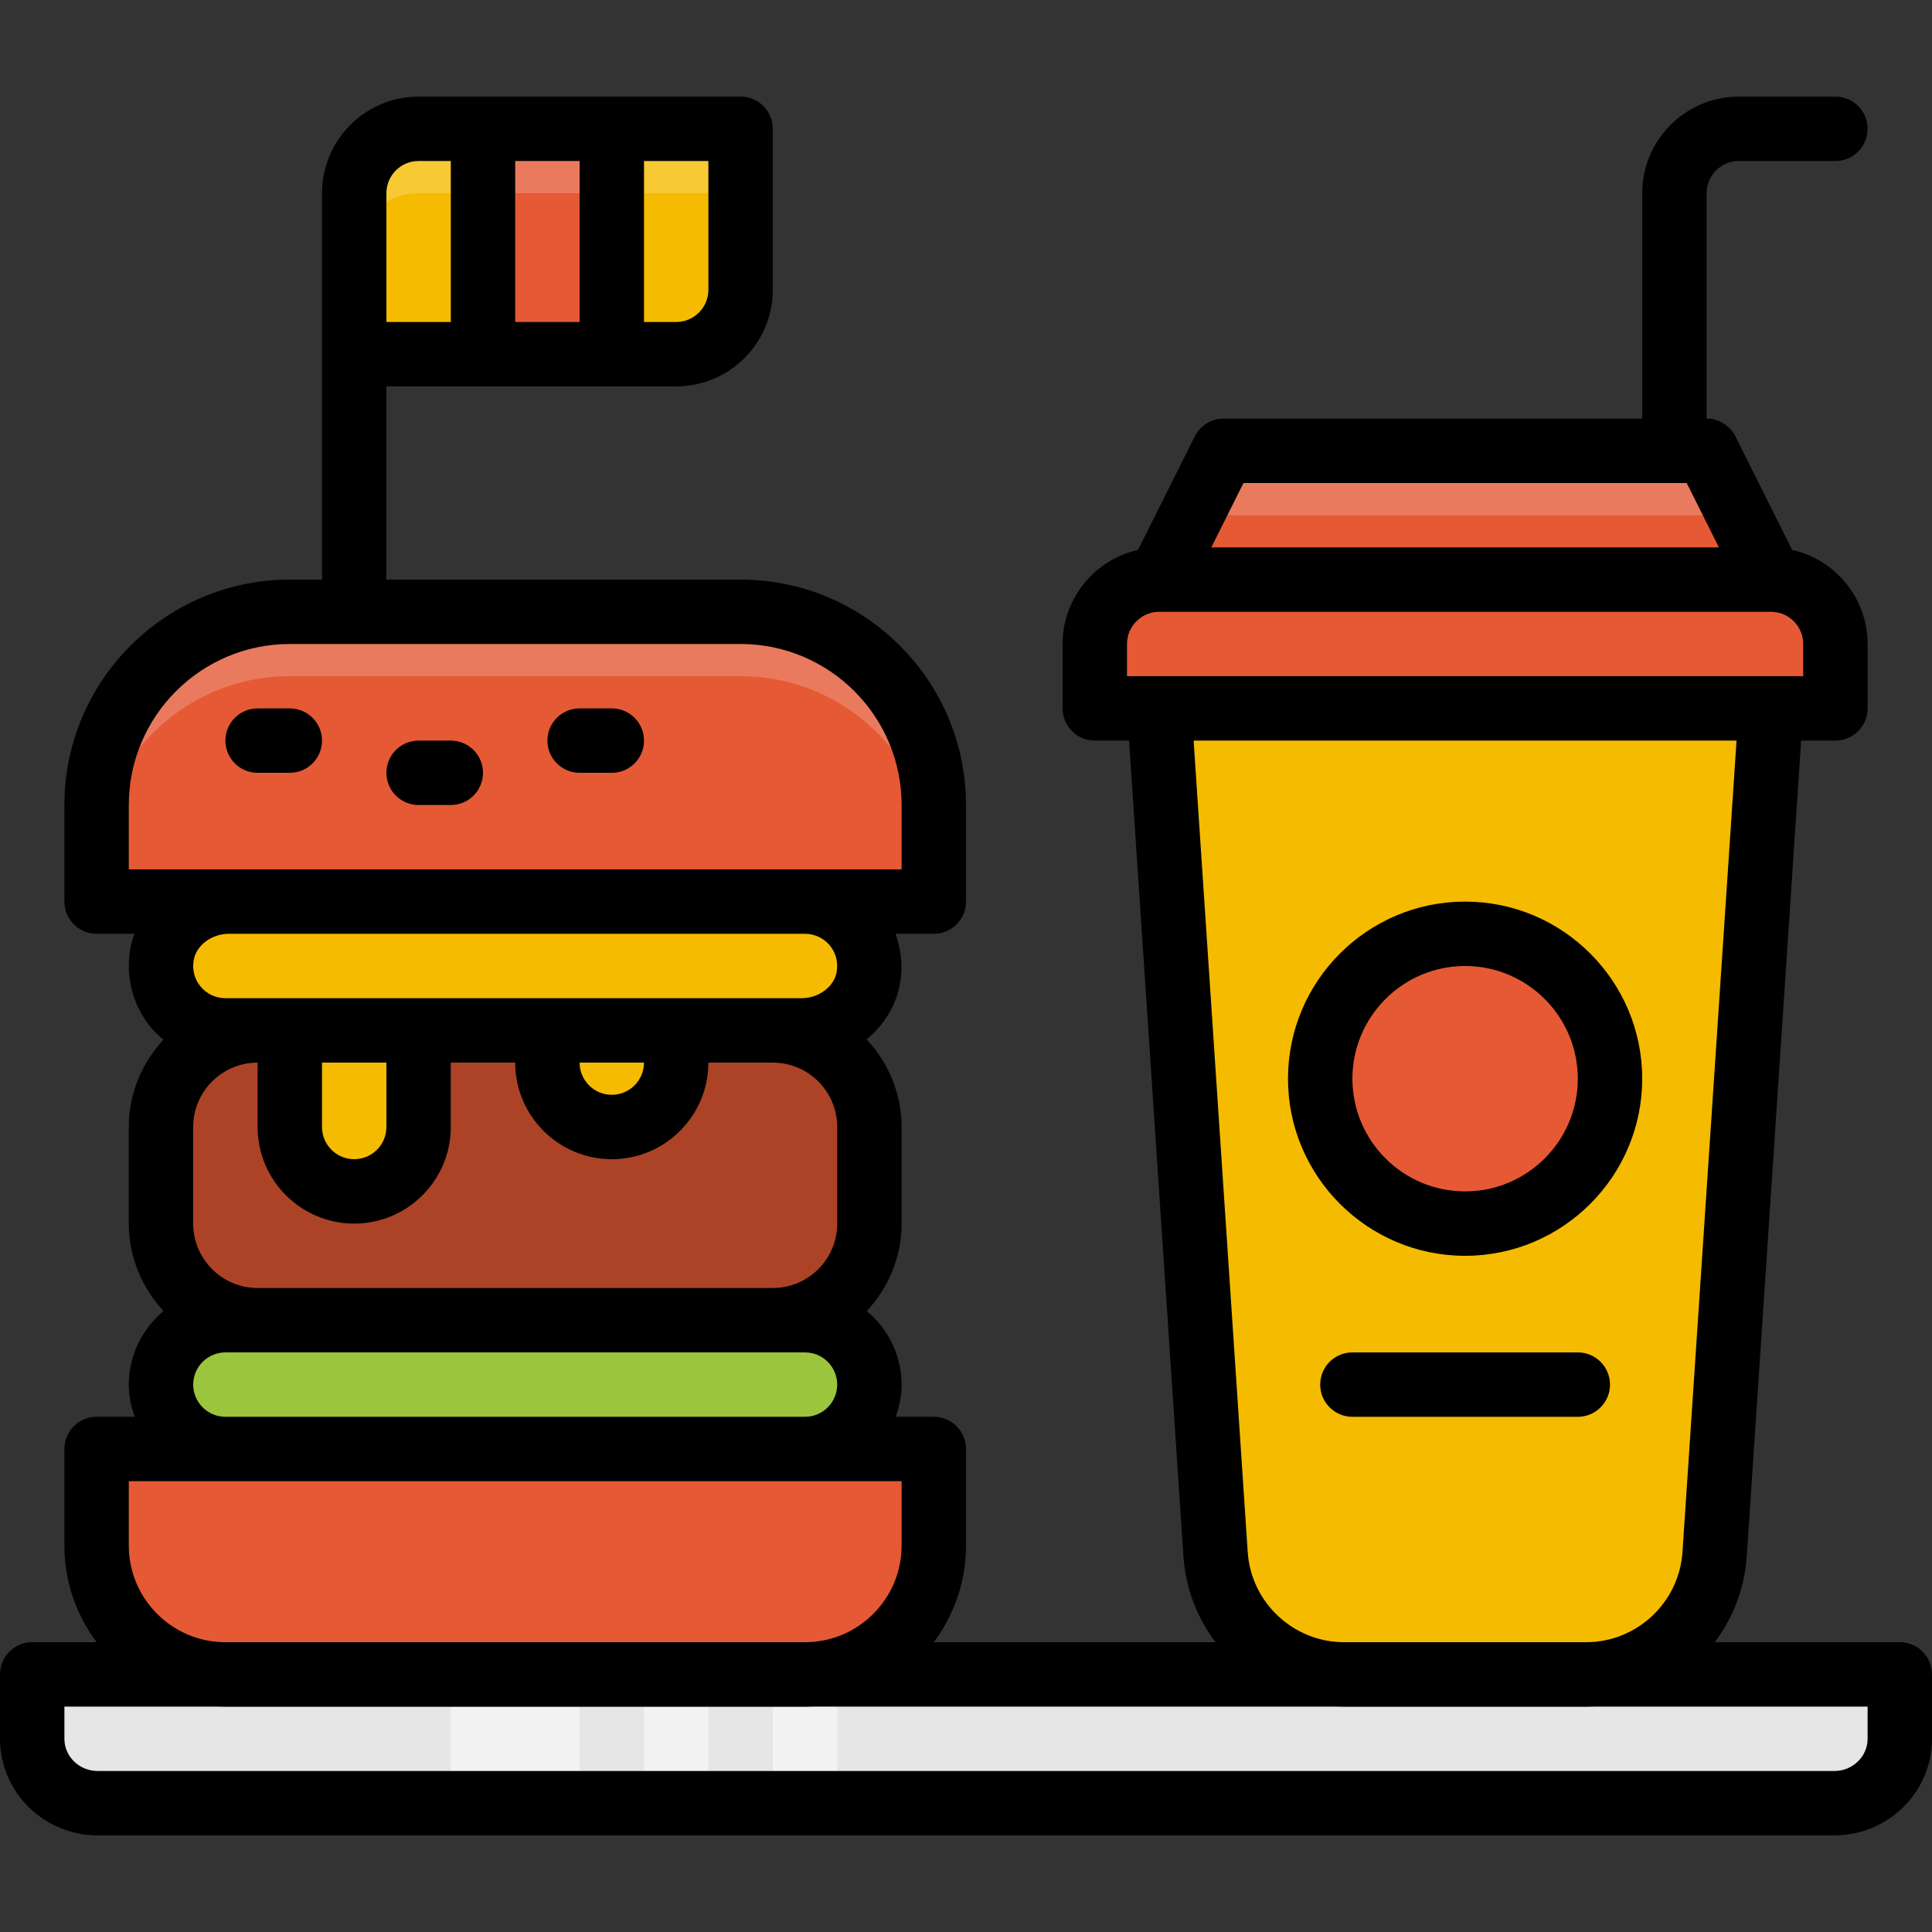 <?xml version="1.0" encoding="iso-8859-1"?>
<!-- Generator: Adobe Illustrator 19.0.0, SVG Export Plug-In . SVG Version: 6.00 Build 0)  -->
<svg version="1.1" id="Capa_1" xmlns="http://www.w3.org/2000/svg" xmlns:xlink="http://www.w3.org/1999/xlink" x="0px" y="0px"
	 viewBox="0 0 512.412 512.412" style="enable-background:new 0 0 512.412 512.412;" xml:space="preserve">
<rect x="0" y="0" width="512.412" height="512.412" fill="#333333" stroke="none"/>
<path style="fill:#E6E6E6;" d="M486.493,478.253H25.919c-9.556,0-17.379-7.687-17.379-17.081v-17.08h495.333v17.08
	C503.873,470.565,496.049,478.253,486.493,478.253z"/>
<g>
	<rect x="119.564" y="444.094" style="fill:#F2F2F2;" width="34.16" height="34.161"/>
	<rect x="170.802" y="444.094" style="fill:#F2F2F2;" width="17.08" height="34.161"/>
	<rect x="204.968" y="444.094" style="fill:#F2F2F2;" width="17.08" height="34.161"/>
</g>
<path d="M486.493,486.792H25.919C11.623,486.792,0,475.297,0,461.172v-17.08c0-4.715,3.817-8.541,8.54-8.541h495.333
	c4.722,0,8.54,3.826,8.54,8.541v17.08C512.413,475.297,500.789,486.792,486.493,486.792z M17.081,452.631v8.541
	c0,4.705,3.971,8.54,8.838,8.54h460.574c4.869,0,8.838-3.835,8.838-8.54v-8.541H17.081z"/>
<g>
	<path style="fill:#E55934;" d="M486.792,187.884H290.367v-17.08c0-9.436,7.643-17.08,17.08-17.08h162.265
		c9.437,0,17.08,7.644,17.08,17.08V187.884z"/>
	<polygon style="fill:#E55934;" points="452.631,119.563 324.528,119.563 307.448,153.724 469.712,153.724 	"/>
</g>
<polygon style="fill:#EA7A5D;" points="324.528,136.644 452.631,136.644 461.172,153.724 469.712,153.724 452.631,119.563 
	324.528,119.563 307.448,153.724 315.988,153.724 "/>
<path style="fill:#F5BB00;" d="M469.712,187.884H307.448l14.953,224.318c1.196,17.943,16.098,31.889,34.084,31.889h64.188
	c17.987,0,32.888-13.946,34.084-31.889L469.712,187.884z"/>
<circle style="fill:#E55934;" cx="388.583" cy="286.098" r="38.432"/>
<path d="M388.58,333.068c-25.894,0-46.971-21.069-46.971-46.971c0-25.903,21.077-46.971,46.971-46.971
	c25.893,0,46.971,21.069,46.971,46.971C435.551,311.999,414.474,333.068,388.58,333.068z M388.58,256.206
	c-16.484,0-29.891,13.408-29.891,29.891s13.407,29.891,29.891,29.891c16.483,0,29.891-13.408,29.891-29.891
	S405.063,256.206,388.58,256.206z"/>
<path d="M418.471,375.769H358.69c-4.723,0-8.542-3.826-8.542-8.54s3.817-8.54,8.542-8.54h59.782c4.722,0,8.54,3.826,8.54,8.54
	S423.193,375.769,418.471,375.769z"/>
<path d="M475.323,145.849l-15.048-30.105c-1.452-2.896-4.406-4.723-7.643-4.723V51.241c0-4.706,3.826-8.54,8.541-8.54h25.621
	c4.723,0,8.54-3.826,8.54-8.54s-3.817-8.54-8.54-8.54h-25.621c-14.126,0-25.621,11.495-25.621,25.621v59.782H324.528
	c-3.237,0-6.192,1.827-7.644,4.722l-15.047,30.105c-11.428,2.57-20.01,12.759-20.01,24.954v17.08c0,4.714,3.817,8.54,8.541,8.54
	h9.087l14.423,216.35c1.504,22.349,20.216,39.857,42.607,39.857h64.188c22.393,0,41.104-17.508,42.607-39.857l14.425-216.35h9.087
	c4.723,0,8.541-3.826,8.541-8.54v-17.08C495.333,158.609,486.75,148.42,475.323,145.849z M329.805,128.102h117.548l8.541,17.08
	H321.266L329.805,128.102z M446.234,411.63c-0.897,13.417-12.128,23.921-25.561,23.921h-64.188
	c-13.434,0-24.672-10.504-25.561-23.913l-14.346-215.213h143.995L446.234,411.63z M478.252,179.344h-8.541H307.448h-8.541v-8.54
	c0-4.706,3.826-8.54,8.541-8.54h162.265c4.714,0,8.54,3.834,8.54,8.54V179.344L478.252,179.344z"/>
<g>
	<path style="fill:#E55934;" d="M213.505,444.092H59.782c-18.866,0-34.161-15.297-34.161-34.161v-25.621h222.046v25.621
		C247.666,428.795,232.37,444.092,213.505,444.092z"/>
	<path style="fill:#E55934;" d="M247.666,239.126H25.621v-25.621c0-28.302,22.94-51.241,51.241-51.241h119.563
		c28.303,0,51.241,22.939,51.241,51.241V239.126z"/>
</g>
<path style="fill:#EA7A5D;" d="M196.425,162.264H76.862c-28.302,0-51.241,22.939-51.241,51.241v17.08
	c0-28.302,22.94-51.241,51.241-51.241h119.563c28.303,0,51.241,22.939,51.241,51.241v-17.08
	C247.666,185.203,224.727,162.264,196.425,162.264z"/>
<path style="fill:#AC4327;" d="M204.965,350.148H68.322c-14.152,0-25.621-11.47-25.621-25.621v-25.621
	c0-14.15,11.469-25.621,25.621-25.621h136.644c14.151,0,25.621,11.471,25.621,25.621v25.621
	C230.586,338.679,219.117,350.148,204.965,350.148z"/>
<path style="fill:#9BC53D;" d="M213.505,384.309H59.782c-9.436,0-17.08-7.644-17.08-17.081l0,0c0-9.436,7.644-17.08,17.08-17.08
	h153.724c9.437,0,17.08,7.644,17.08,17.08l0,0C230.586,376.665,222.942,384.309,213.505,384.309z"/>
<path d="M76.862,204.965h-8.54c-4.722,0-8.541-3.826-8.541-8.54c0-4.714,3.817-8.54,8.541-8.54h8.54c4.722,0,8.541,3.826,8.541,8.54
	C85.403,201.139,81.584,204.965,76.862,204.965z"/>
<path d="M119.563,213.505h-8.541c-4.723,0-8.54-3.826-8.54-8.54c0-4.714,3.817-8.54,8.54-8.54h8.541c4.722,0,8.54,3.826,8.54,8.54
	C128.103,209.679,124.286,213.505,119.563,213.505z"/>
<path d="M162.265,204.965h-8.54c-4.722,0-8.541-3.826-8.541-8.54c0-4.714,3.817-8.54,8.541-8.54h8.54
	c4.722,0,8.541,3.826,8.541,8.54C170.806,201.139,166.987,204.965,162.265,204.965z"/>
<path d="M204.965,247.665h-8.541c-4.723,0-8.54-3.826-8.54-8.54c0-4.715,3.817-8.54,8.54-8.54h8.541c4.723,0,8.54,3.826,8.54,8.54
	C213.505,243.84,209.689,247.665,204.965,247.665z"/>
<path style="fill:#F5BB00;" d="M179.345,93.942H93.942V51.241c0-9.436,7.644-17.08,17.08-17.08h85.402v42.702
	C196.425,86.298,188.781,93.942,179.345,93.942z"/>
<path style="fill:#F7C933;" d="M111.023,34.161c-9.436,0-17.08,7.644-17.08,17.08v17.08c0-9.436,7.644-17.08,17.08-17.08h85.402
	v-17.08H111.023z"/>
<rect x="128.103" y="34.158" style="fill:#E55934;" width="34.161" height="59.779"/>
<rect x="128.103" y="34.158" style="fill:#EA7A5D;" width="34.161" height="17.08"/>
<path style="fill:#F5BB00;" d="M213.505,239.126H60.695c-8.506,0-16.398,5.816-17.764,14.211c-1.733,10.7,6.474,19.95,16.85,19.95
	h17.08v25.62c0,9.437,7.644,17.081,17.08,17.081l0,0c9.437,0,17.08-7.644,17.08-17.081v-25.621h34.161v8.541
	c0,9.436,7.644,17.08,17.08,17.08l0,0c9.437,0,17.08-7.644,17.08-17.08v-8.541h33.248c8.506,0,16.397-5.816,17.764-14.211
	C232.089,248.375,223.882,239.126,213.505,239.126z"/>
<path d="M256.207,239.126v-25.621c0-32.965-26.825-59.782-59.782-59.782h-93.942v-51.241h25.621h34.161h17.08
	c14.125,0,25.621-11.495,25.621-25.621v-42.7c0-4.714-3.817-8.54-8.541-8.54h-34.16h-34.161h-17.08
	c-14.125,0-25.621,11.495-25.621,25.621v34.16v8.54v59.782h-8.541c-32.956,0-59.782,26.816-59.782,59.782v25.621
	c0,4.714,3.817,8.54,8.54,8.54h10.018c-0.503,1.383-0.888,2.818-1.135,4.296c-1.221,7.498,0.88,15.099,5.756,20.83
	c0.939,1.101,2.023,2.033,3.108,2.947c-5.662,6.105-9.206,14.209-9.206,23.167v25.621c0,8.968,3.543,17.081,9.224,23.178
	c-5.595,4.706-9.224,11.666-9.224,19.522c0,3.006,0.614,5.859,1.571,8.54H25.621c-4.723,0-8.54,3.826-8.54,8.541v25.621
	c0,23.546,19.156,42.702,42.701,42.702h153.724c23.546,0,42.702-19.155,42.702-42.702V384.31c0-4.713-3.817-8.541-8.541-8.541
	h-10.111c0.956-2.682,1.571-5.533,1.571-8.54c0-7.857-3.63-14.817-9.224-19.522c5.679-6.098,9.224-14.211,9.224-23.178v-25.621
	c0-9.001-3.57-17.14-9.274-23.246c4.654-3.817,7.95-9.137,8.932-15.209c0.709-4.373,0.17-8.737-1.264-12.784h10.145
	C252.389,247.665,256.207,243.84,256.207,239.126z M187.885,76.861c0,4.706-3.826,8.54-8.541,8.54h-8.54V42.701h17.08v34.16
	C187.884,76.861,187.885,76.861,187.885,76.861z M153.724,42.701v42.702h-17.08V42.701H153.724z M102.483,51.241
	c0-4.706,3.826-8.54,8.54-8.54h8.541v42.702h-17.081C102.483,85.402,102.483,51.241,102.483,51.241z M102.483,281.827v17.08
	c0,4.706-3.826,8.541-8.541,8.541c-4.714,0-8.54-3.835-8.54-8.541v-17.08H102.483z M93.942,324.528
	c14.126,0,25.621-11.495,25.621-25.621v-17.08h17.08c0,14.125,11.495,25.621,25.621,25.621c14.127,0,25.621-11.495,25.621-25.621
	h17.08c9.419,0,17.08,7.661,17.08,17.08v25.621c0,9.42-7.661,17.081-17.08,17.081H68.322c-9.419,0-17.08-7.661-17.08-17.081v-25.621
	c0-9.42,7.661-17.08,17.08-17.08v17.08C68.322,313.032,79.817,324.528,93.942,324.528z M170.804,281.827
	c0,4.706-3.826,8.541-8.541,8.541c-4.714,0-8.54-3.835-8.54-8.541H170.804z M239.126,409.931c0,14.125-11.495,25.621-25.621,25.621
	H59.782c-14.125,0-25.621-11.495-25.621-25.621v-17.082h25.621h153.724h25.621v17.082L239.126,409.931L239.126,409.931z
	 M59.782,375.769c-4.713,0-8.54-3.835-8.54-8.54s3.826-8.54,8.54-8.54h8.54h136.644h8.54c4.714,0,8.541,3.835,8.541,8.54
	s-3.826,8.54-8.541,8.54H59.782z M220.022,250.681c1.648,1.938,2.323,4.432,1.904,7.019c-0.65,3.954-4.741,7.046-9.334,7.046h-7.626
	h-25.621h-34.161h-34.16H76.861h-8.539h-8.542c-2.511,0-4.885-1.093-6.516-3.015c-1.648-1.938-2.323-4.432-1.904-7.019
	c0.649-3.954,4.739-7.046,9.334-7.046h152.81C216.017,247.665,218.391,248.759,220.022,250.681z M239.126,230.585h-25.621H60.695
	H34.161v-17.08c0-23.546,19.156-42.702,42.701-42.702h119.563c23.546,0,42.702,19.156,42.702,42.702v17.08H239.126z"/>
<g>
</g>
<g>
</g>
<g>
</g>
<g>
</g>
<g>
</g>
<g>
</g>
<g>
</g>
<g>
</g>
<g>
</g>
<g>
</g>
<g>
</g>
<g>
</g>
<g>
</g>
<g>
</g>
<g>
</g>
</svg>
